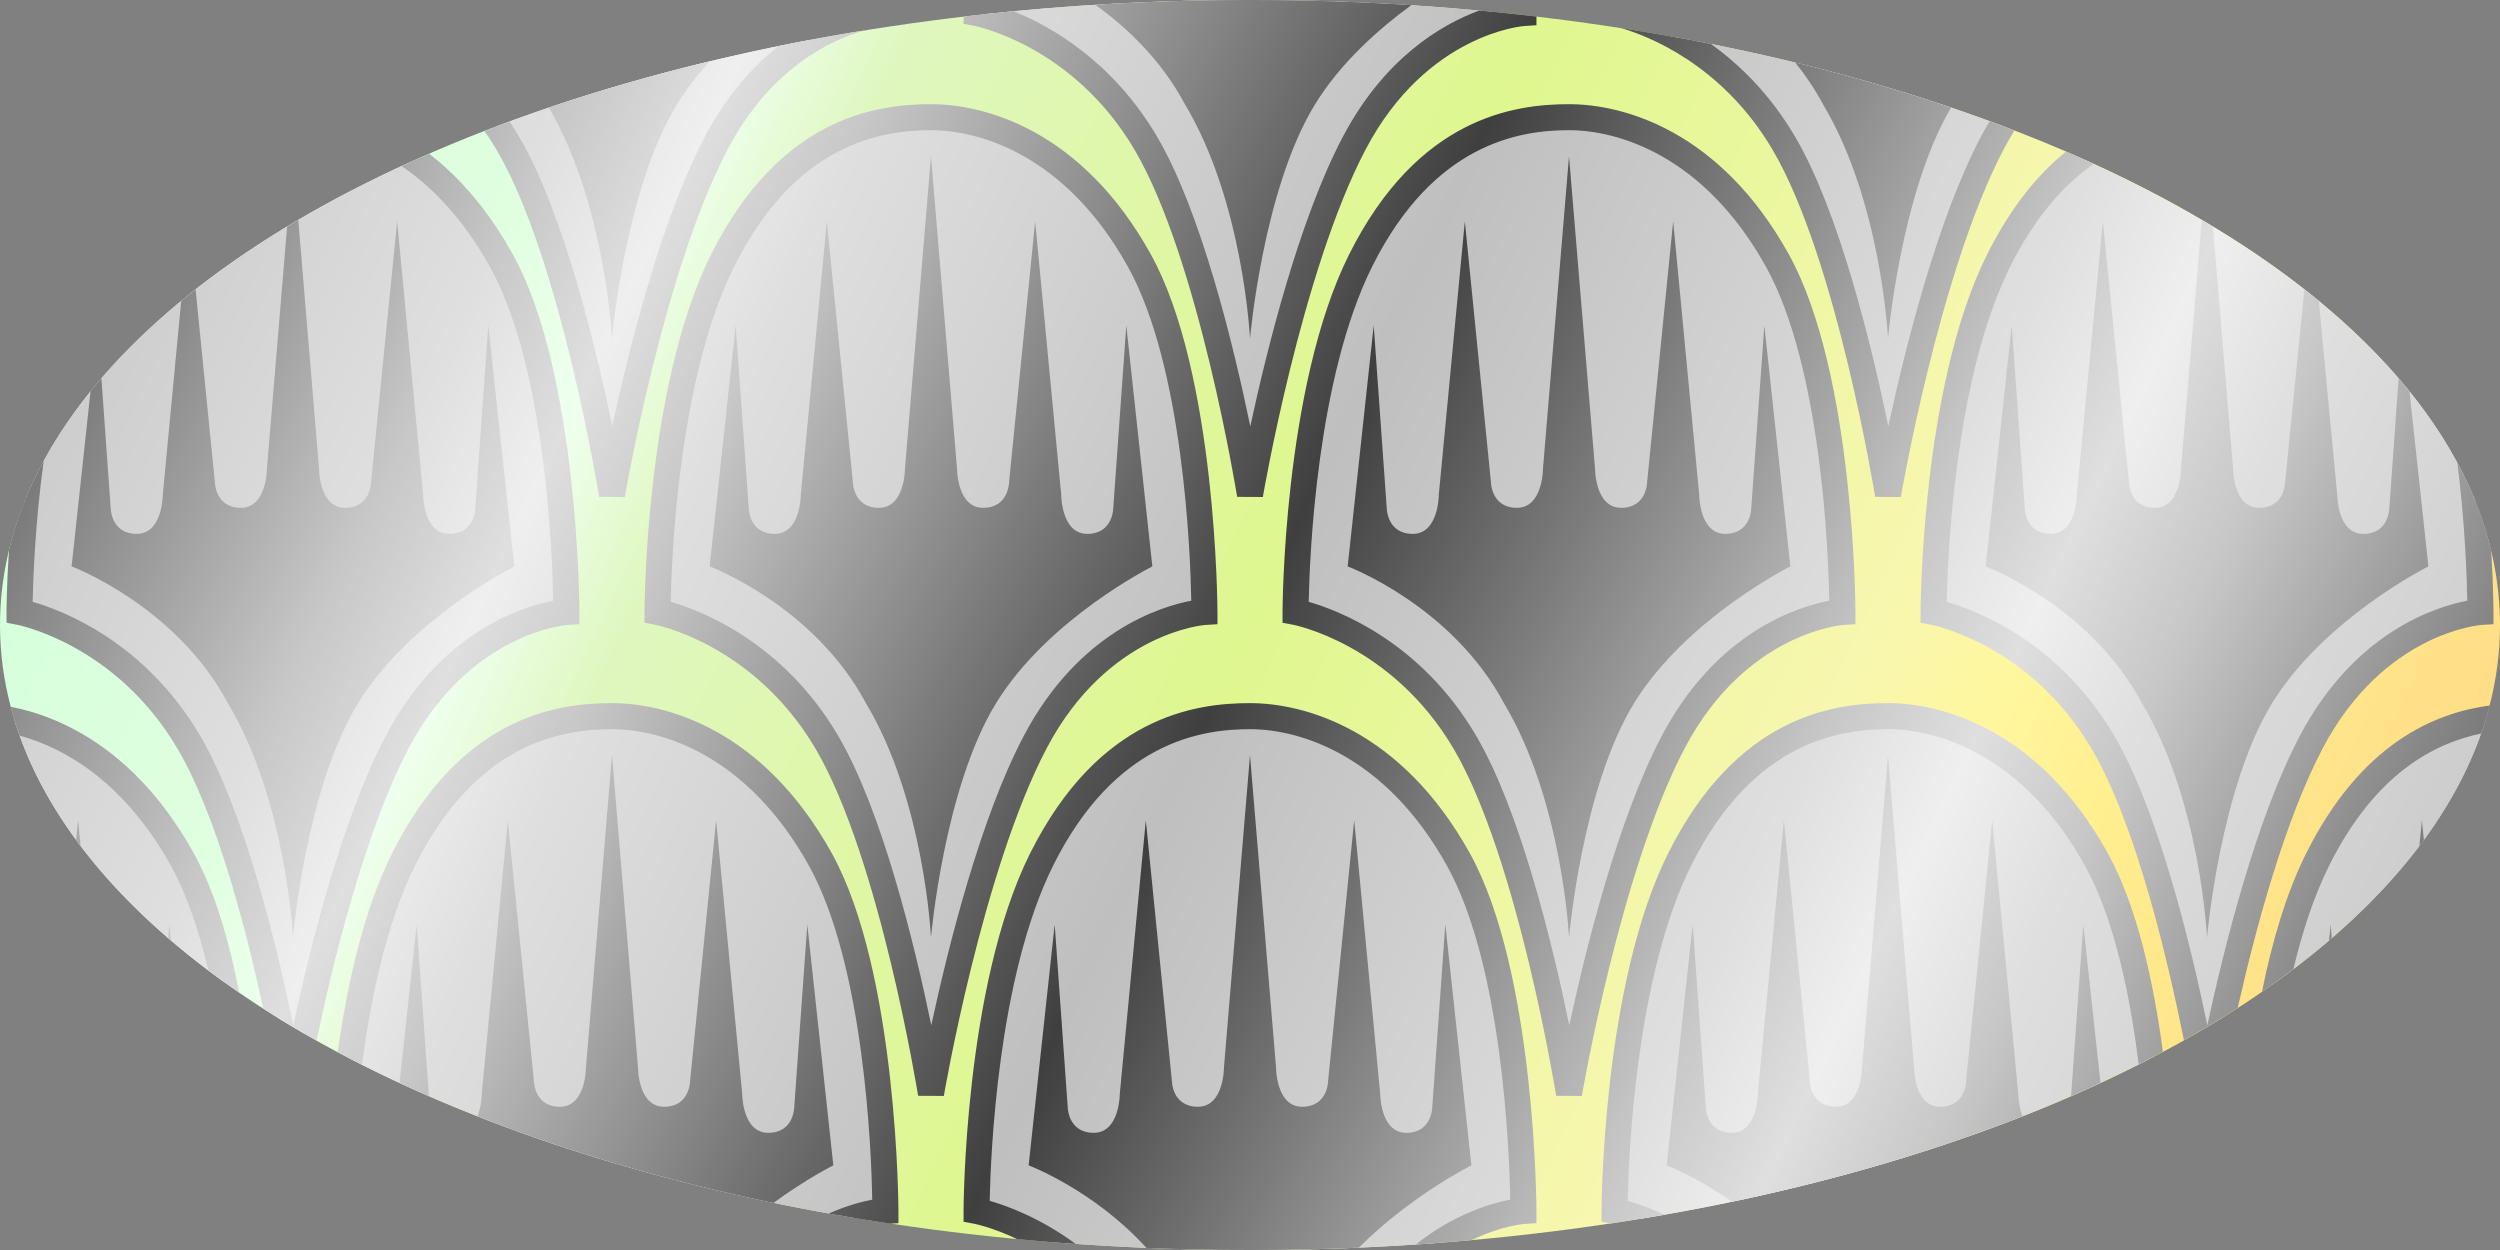 <svg clip-rule="evenodd" fill-rule="evenodd" stroke-linejoin="round" stroke-miterlimit="2" viewBox="0 0 64 32" xmlns="http://www.w3.org/2000/svg" xmlns:xlink="http://www.w3.org/1999/xlink"><rect x="0" y="0" width="64" height="32" fill="#808080" stroke="none"/><linearGradient id="a" gradientTransform="matrix(64 32 -32 64 0 0)" gradientUnits="userSpaceOnUse" x1="0" x2="1" y1="0" y2="0"><stop offset="0" stop-color="#cfffd7"/><stop offset=".2" stop-color="#dfffdf"/><stop offset=".25" stop-color="#efffef"/><stop offset=".3" stop-color="#dff7bf"/><stop offset=".5" stop-color="#dff78f"/><stop offset=".7" stop-color="#f7f7af"/><stop offset=".75" stop-color="#fff79f"/><stop offset=".8" stop-color="#ffef8f"/><stop offset="1" stop-color="#ffcf7f"/></linearGradient><linearGradient id="b" gradientTransform="matrix(64 32 -32 64 0 0)" gradientUnits="userSpaceOnUse" x1="0" x2="1" y1="0" y2="0"><stop offset="0" stop-color="#3f3f3f"/><stop offset=".2" stop-color="#c7c7c7"/><stop offset=".25" stop-color="#dfdfdf"/><stop offset=".3" stop-color="#c7c7c7"/><stop offset=".5" stop-color="#3f3f3f"/><stop offset=".7" stop-color="#c7c7c7"/><stop offset=".75" stop-color="#dfdfdf"/><stop offset=".8" stop-color="#c7c7c7"/><stop offset="1" stop-color="#3f3f3f"/></linearGradient><linearGradient id="c" gradientTransform="matrix(64 32 -32 64 0 0)" gradientUnits="userSpaceOnUse" x1="0" x2="1" y1="0" y2="0"><stop offset="0" stop-color="#bfbfbf"/><stop offset=".2" stop-color="#dfdfdf"/><stop offset=".25" stop-color="#efefef"/><stop offset=".3" stop-color="#dfdfdf"/><stop offset=".5" stop-color="#bfbfbf"/><stop offset=".7" stop-color="#dfdfdf"/><stop offset=".75" stop-color="#efefef"/><stop offset=".8" stop-color="#dfdfdf"/><stop offset="1" stop-color="#bfbfbf"/></linearGradient><ellipse cx="32" cy="16" fill="url(#a)" rx="32" ry="16"/><path d="m26.869 31.795c-1.031-.638-1.869-.795-1.869-.795s0-5.667 1.667-9c1.666-3.333 4-3.667 5.333-3.667s3.667.667 5.333 3.667c1.667 3 1.667 9 1.667 9s-.98.061-2.123.815c-1.59.122-3.219.185-4.877.185-1.747 0-3.461-.07-5.131-.205zm15.132-.593c-.408-.153-.668-.202-.668-.202s0-5.667 1.667-9 4-3.667 5.333-3.667c1.334 0 3.667.667 5.334 3.667.755 1.359 1.168 3.334 1.394 5.088-3.579 1.86-8.047 3.289-13.06 4.114zm-33.045-4.105c.23-1.695.641-3.624 1.377-5.097 1.667-3.333 4-3.667 5.334-3.667 1.333 0 3.666.667 5.333 3.667s1.667 9 1.667 9-.321.02-.809.178c-4.948-.827-9.359-2.243-12.902-4.081zm14.877.903s-1-6.167-2.666-9c-1.667-2.833-4.334-3.333-4.334-3.333s0-5.667 1.667-9c1.667-3.334 4-3.667 5.333-3.667 1.334 0 3.667.667 5.334 3.667 1.666 3 1.666 9 1.666 9s-2.666.166-4.333 3.333-2.667 9-2.667 9zm16.334 0s-1-6.167-2.667-9-4.333-3.333-4.333-3.333 0-5.667 1.666-9c1.667-3.334 4-3.667 5.334-3.667 1.333 0 3.666.667 5.333 3.667s1.667 9 1.667 9-2.667.166-4.334 3.333c-1.666 3.167-2.666 9-2.666 9zm-29.531-23.908c.768.56 1.535 1.383 2.197 2.575 1.667 3 1.667 9 1.667 9s-2.667.166-4.333 3.333c-1.13 2.145-1.953 5.515-2.366 7.465-.228-.132-.452-.265-.67-.4-.432-2.053-1.228-5.246-2.298-7.065-1.666-2.833-4.333-3.333-4.333-3.333s0-1.265.176-2.95c1.417-3.393 4.986-6.392 9.96-8.625zm42.605-.055c5.056 2.247 8.681 5.282 10.099 8.717.16 1.653.16 2.913.16 2.913s-2.667.166-4.333 3.333c-1.053 2.001-1.84 5.066-2.277 7.052-.222.137-.448.272-.678.405-.409-2.016-1.238-5.518-2.379-7.457-1.666-2.833-4.333-3.333-4.333-3.333s0-5.667 1.667-9c.626-1.254 1.347-2.083 2.074-2.63zm-52.866 14.419c1.316.3 3.003 1.224 4.292 3.544.481.867.824 1.985 1.067 3.137-2.725-1.955-4.601-4.226-5.359-6.681zm63.262-.042c-.746 2.46-2.614 4.738-5.334 6.696.24-1.102.572-2.194 1.03-3.11 1.293-2.586 2.987-3.366 4.304-3.586zm-42.886-17.396c-.797.477-1.7 1.285-2.418 2.649-1.666 3.166-2.666 9-2.666 9s-1-6.167-2.667-9c-.089-.152-.182-.297-.276-.436 2.429-.918 5.128-1.668 8.027-2.213zm4.397-.65c2.209-.241 4.501-.368 6.852-.368 2.329 0 4.601.125 6.789.362-.662.113-2.738.673-4.122 3.305-1.667 3.166-2.667 9-2.667 9s-1-6.167-2.667-9c-1.432-2.435-3.602-3.147-4.185-3.299zm17.758.587c3.019.548 5.828 1.317 8.346 2.267-.086.142-.17.289-.252.445-1.667 3.166-2.667 9-2.667 9s-1-6.167-2.666-9c-.824-1.4-1.891-2.23-2.761-2.712z" fill="url(#c)"/><g fill="url(#b)"><path d="m26.041 31.722c-.646-.307-1.102-.394-1.102-.394l-.272-.051v-.277s.007-5.76 1.701-9.149c1.757-3.514 4.227-3.851 5.632-3.851 1.403 0 3.871.682 5.625 3.838 1.697 3.055 1.708 9.162 1.708 9.162v.313l-.312.02s-.578.041-1.352.416c-.472.042-.946.079-1.425.111.99-.789 1.943-1.058 2.419-1.149-.022-1.218-.201-5.993-1.621-8.549-1.58-2.844-3.778-3.495-5.042-3.495-1.261 0-3.459.329-5.035 3.482-1.428 2.857-1.606 7.457-1.629 8.592.423.121 1.281.427 2.203 1.104-.504-.035-1.004-.076-1.498-.123zm-17.395-4.788c.237-1.698.654-3.614 1.389-5.083 1.757-3.514 4.226-3.851 5.632-3.851 1.402 0 3.871.682 5.624 3.838 1.697 3.055 1.709 9.162 1.709 9.162v.313l-.21.013c-.531-.08-1.056-.166-1.577-.259.465-.206.86-.307 1.117-.356-.022-1.218-.201-5.993-1.621-8.549-1.58-2.844-3.778-3.495-5.042-3.495-1.262 0-3.459.329-5.036 3.482-.738 1.477-1.142 3.419-1.363 5.108-.21-.107-.418-.214-.622-.323zm32.594 4.388-.24-.045v-.277s.007-5.76 1.702-9.149c1.757-3.514 4.226-3.851 5.631-3.851 1.403 0 3.871.682 5.625 3.838.756 1.36 1.177 3.325 1.412 5.087-.204.109-.411.217-.62.323-.216-1.744-.621-3.728-1.375-5.086-1.58-2.844-3.778-3.495-5.042-3.495-1.261 0-3.458.329-5.035 3.482-1.428 2.857-1.606 7.457-1.628 8.592.216.062.547.172.942.357-.453.079-.91.154-1.372.224zm-17.736-3.269.658.003s.985-5.769 2.633-8.901c1.567-2.978 4.059-3.156 4.059-3.156l.313-.019v-.313s-.012-6.108-1.709-9.162c-1.753-3.157-4.222-3.838-5.625-3.838-1.405 0-3.874.337-5.631 3.851-1.695 3.389-1.702 9.149-1.702 9.149v.276l.272.051s2.525.485 4.107 3.175c1.645 2.796 2.625 8.884 2.625 8.884zm16.334 0 .657.003s.985-5.769 2.633-8.901c1.568-2.978 4.059-3.156 4.059-3.156l.313-.019v-.313s-.012-6.108-1.709-9.162c-1.753-3.157-4.222-3.838-5.624-3.838-1.406 0-3.875.337-5.632 3.851-1.694 3.389-1.702 9.149-1.702 9.149v.276l.272.051s2.525.485 4.108 3.175c1.645 2.796 2.625 8.884 2.625 8.884zm-28.85-24.116c.75.58 1.492 1.407 2.137 2.568 1.697 3.054 1.708 9.162 1.708 9.162v.313l-.312.019s-2.492.178-4.059 3.156c-1.136 2.159-1.957 5.571-2.358 7.482-.473-.265-.928-.538-1.364-.818-.438-2.026-1.193-4.948-2.194-6.65-1.583-2.69-4.107-3.175-4.107-3.175l-.272-.051v-.276s0-.628.063-1.591c.186-.778.485-1.539.888-2.28-.221 1.632-.271 3.048-.282 3.611.749.215 2.865 1.01 4.285 3.424 1.13 1.921 1.961 5.355 2.386 7.416l.001-.001c.428-1.99 1.25-5.285 2.364-7.401 1.409-2.678 3.503-3.318 4.291-3.467-.022-1.218-.201-5.994-1.621-8.549-.68-1.224-1.474-2.041-2.259-2.576.232-.107.467-.213.705-.316zm41.9-.054c.239.103.476.208.71.315-.744.516-1.49 1.332-2.133 2.618-1.428 2.856-1.606 7.456-1.629 8.591.749.215 2.865 1.01 4.285 3.424 1.13 1.921 1.961 5.355 2.386 7.416l.001-.001c.428-1.99 1.25-5.285 2.364-7.401 1.409-2.678 3.503-3.318 4.291-3.467-.01-.58-.057-1.965-.255-3.534.393.731.685 1.483.867 2.252.057.948.058 1.571.058 1.571v.313l-.312.019s-2.492.178-4.059 3.156c-.986 1.872-1.734 4.686-2.176 6.647-.441.284-.901.56-1.378.828-.394-1.972-1.217-5.514-2.362-7.461-1.583-2.69-4.107-3.175-4.107-3.175l-.272-.051v-.276s.007-5.76 1.701-9.149c.612-1.224 1.31-2.062 2.02-2.635zm-29.047 22.364c-.426-2.061-1.257-5.495-2.387-7.416-1.42-2.414-3.535-3.209-4.284-3.424.022-1.135.2-5.735 1.628-8.591 1.577-3.153 3.774-3.483 5.035-3.483 1.264 0 3.462.652 5.042 3.496 1.42 2.555 1.599 7.331 1.622 8.549-.789.149-2.883.789-4.292 3.467-1.114 2.116-1.935 5.411-2.364 7.401zm16.333 0c-.426-2.061-1.256-5.495-2.387-7.416-1.419-2.414-3.535-3.209-4.284-3.424.022-1.135.2-5.735 1.628-8.591 1.577-3.153 3.774-3.483 5.036-3.483 1.263 0 3.462.652 5.042 3.496 1.419 2.555 1.599 7.331 1.621 8.549-.789.149-2.883.789-4.292 3.467-1.114 2.116-1.935 5.411-2.364 7.401zm-39.902-8.154c1.408.271 3.278 1.21 4.686 3.745.543.978.914 2.269 1.167 3.573-.272-.187-.536-.376-.792-.569-.231-.987-.541-1.929-.958-2.68-1.163-2.094-2.661-2.999-3.875-3.331-.087-.244-.163-.49-.228-.738zm63.465-.033c-.062.241-.135.48-.219.718-1.215.252-2.721 1.039-3.887 3.371-.395.79-.694 1.714-.921 2.661-.259.196-.527.389-.803.579.25-1.246.61-2.503 1.128-3.538 1.415-2.829 3.291-3.599 4.702-3.791zm-25.868-17.791c.492.046.98.097 1.464.154v.223l-.312.02s-2.492.178-4.059 3.156c-1.649 3.131-2.633 8.901-2.633 8.901l-.658-.003s-.98-6.088-2.625-8.884c-1.583-2.691-4.107-3.175-4.107-3.175l-.272-.051v-.187c.423-.05.85-.095 1.28-.137.971.394 2.543 1.29 3.674 3.212 1.13 1.921 1.961 5.355 2.386 7.415h.001c.428-1.99 1.25-5.285 2.364-7.402 1.06-2.015 2.509-2.876 3.497-3.242zm3.624.448c.782.121 1.551.257 2.304.407.735.526 1.517 1.285 2.157 2.374 1.13 1.921 1.961 5.355 2.387 7.415.429-1.99 1.25-5.285 2.364-7.402.075-.141.151-.277.229-.407.214.078.426.158.635.239-.094.151-.186.311-.274.479-1.648 3.131-2.633 8.901-2.633 8.901l-.658-.003s-.98-6.088-2.625-8.884c-1.3-2.211-3.237-2.932-3.886-3.119zm-19.351.058c-.822.229-2.401.932-3.514 3.047-1.648 3.131-2.633 8.901-2.633 8.901l-.657-.003s-.98-6.088-2.625-8.884c-.1-.17-.203-.33-.309-.482.211-.082.425-.163.641-.243.083.124.164.253.242.387 1.131 1.921 1.961 5.355 2.387 7.415.429-1.99 1.25-5.285 2.364-7.402.563-1.069 1.236-1.814 1.891-2.332.725-.148 1.463-.283 2.213-.404zm.858-.129-.045.003.045-.006z"/><path d="m29.348 31.946c-1.355-1.49-3.015-2.113-3.015-2.113l.667-6.166.333 4.666s0 .667.667.667.667-1 .667-1l.666-7 .667 6.667s0 .666.667.666c.666 0 .666-1 .666-1l.667-8 .667 8s0 1 .666 1c.667 0 .667-.666.667-.666l.667-6.667.666 7s0 1 .667 1 .667-.667.667-.667l.333-4.666.667 6.166s-1.553.777-2.881 2.107c-.92.04-1.848.06-2.786.06-.894 0-1.779-.018-2.652-.054zm-17.126-3.371c.111-.272.111-.575.111-.575l.667-7 .667 6.667s0 .666.666.666c.667 0 .667-1 .667-1l.667-8 .666 8s0 1 .667 1 .667-.666.667-.666l.666-6.667.667 7s0 1 .667 1c.666 0 .666-.667.666-.667l.334-4.666.666 6.166s-.684.342-1.532.961c-2.738-.565-5.285-1.315-7.579-2.219zm32.117 2.19c-.912-.646-1.672-.932-1.672-.932l.666-6.166.334 4.666s0 .667.666.667c.667 0 .667-1 .667-1l.667-7 .666 6.667s0 .666.667.666.667-1 .667-1l.666-8 .667 8s0 1 .667 1c.666 0 .666-.666.666-.666l.667-6.667.667 7s0 .303.111.575c-2.255.888-4.755 1.628-7.439 2.19zm-33.359-2.705c-.254-.111-.505-.224-.752-.338l.439-4.055zm42.792-.338c-.248.115-.499.228-.753.338l.314-4.393zm-49.394-3.644-.039-.033-.031-.027.025-.351zm55.314-.06-.031.027-.039.033.045-.411zm-37.525-6.018c-1.334-2.5-4-3.5-4-3.5l.666-6.167.334 4.667s0 .667.666.667c.667 0 .667-1 .667-1l.667-7 .666 6.666s0 .667.667.667.667-1 .667-1l.666-8 .667 8s0 1 .667 1c.666 0 .666-.667.666-.667l.667-6.666.667 7s0 1 .666 1c.667 0 .667-.667.667-.667l.333-4.667.667 6.167s-2.667 1.333-4 3.5-1.667 6-1.667 6-.166-3.5-1.666-6zm-14.531-12.369.531 6.369s0 1 .666 1c.667 0 .667-.667.667-.667l.667-6.666.666 7s0 1 .667 1 .667-.667.667-.667l.333-4.667.667 6.167s-2.667 1.333-4 3.5c-1.334 2.167-1.667 6-1.667 6s-.167-3.5-1.667-6c-1.333-2.5-4-3.5-4-3.5l.485-4.486c.09-.111.183-.222.278-.333l.237 3.319s0 .667.667.667.667-1 .667-1l.472-4.964c.121-.099.244-.198.368-.295l.493 4.925s0 .667.667.667c.666 0 .666-1 .666-1l.517-6.198.084-.051c.041-.024.082-.049.123-.073zm30.864 12.369c-1.333-2.5-4-3.5-4-3.5l.667-6.167.333 4.667s0 .667.667.667c.666 0 .666-1 .666-1l.667-7 .667 6.666s0 .667.666.667c.667 0 .667-1 .667-1l.667-8 .666 8s0 1 .667 1 .667-.667.667-.667l.666-6.666.667 7s0 1 .667 1c.666 0 .666-.667.666-.667l.334-4.667.666 6.167s-2.666 1.333-4 3.5c-1.333 2.167-1.666 6-1.666 6s-.167-3.5-1.667-6zm17.943-12.322c.041.024.082.049.123.073l.084.051.517 6.198s0 1 .666 1c.667 0 .667-.667.667-.667l.493-4.925c.124.097.247.196.368.295l.472 4.964s0 1 .667 1 .667-.667.667-.667l.237-3.319c.095.11.187.221.278.333l.485 4.486s-2.667 1.333-4 3.5c-1.334 2.167-1.667 6-1.667 6s-.167-3.5-1.667-6c-1.333-2.5-4-3.5-4-3.5l.667-6.167.333 4.667s0 .667.667.667.667-1 .667-1l.666-7 .667 6.666s0 .667.667.667c.666 0 .666-1 .666-1l.531-6.369zm-54.38 15.981-.052-.068-.062-.084.051-.507zm59.988-.152-.062.084-.052.068.063-.659zm-43.881-19.937c-.307.336-.594.702-.837 1.097-1.333 2.166-1.666 6-1.666 6s-.163-3.419-1.615-5.912c1.307-.444 2.682-.84 4.118-1.185zm9.868-1.448c1.297-.081 2.62-.122 3.962-.122 1.399 0 2.777.045 4.128.132-.825.603-1.805 1.468-2.461 2.535-1.334 2.166-1.667 6-1.667 6s-.167-3.5-1.667-6c-.612-1.149-1.507-1.981-2.295-2.545zm17.919 1.478c1.389.338 2.722.724 3.99 1.155-1.289 2.18-1.614 5.912-1.614 5.912s-.166-3.5-1.666-6c-.209-.392-.451-.747-.71-1.067z"/></g></svg>